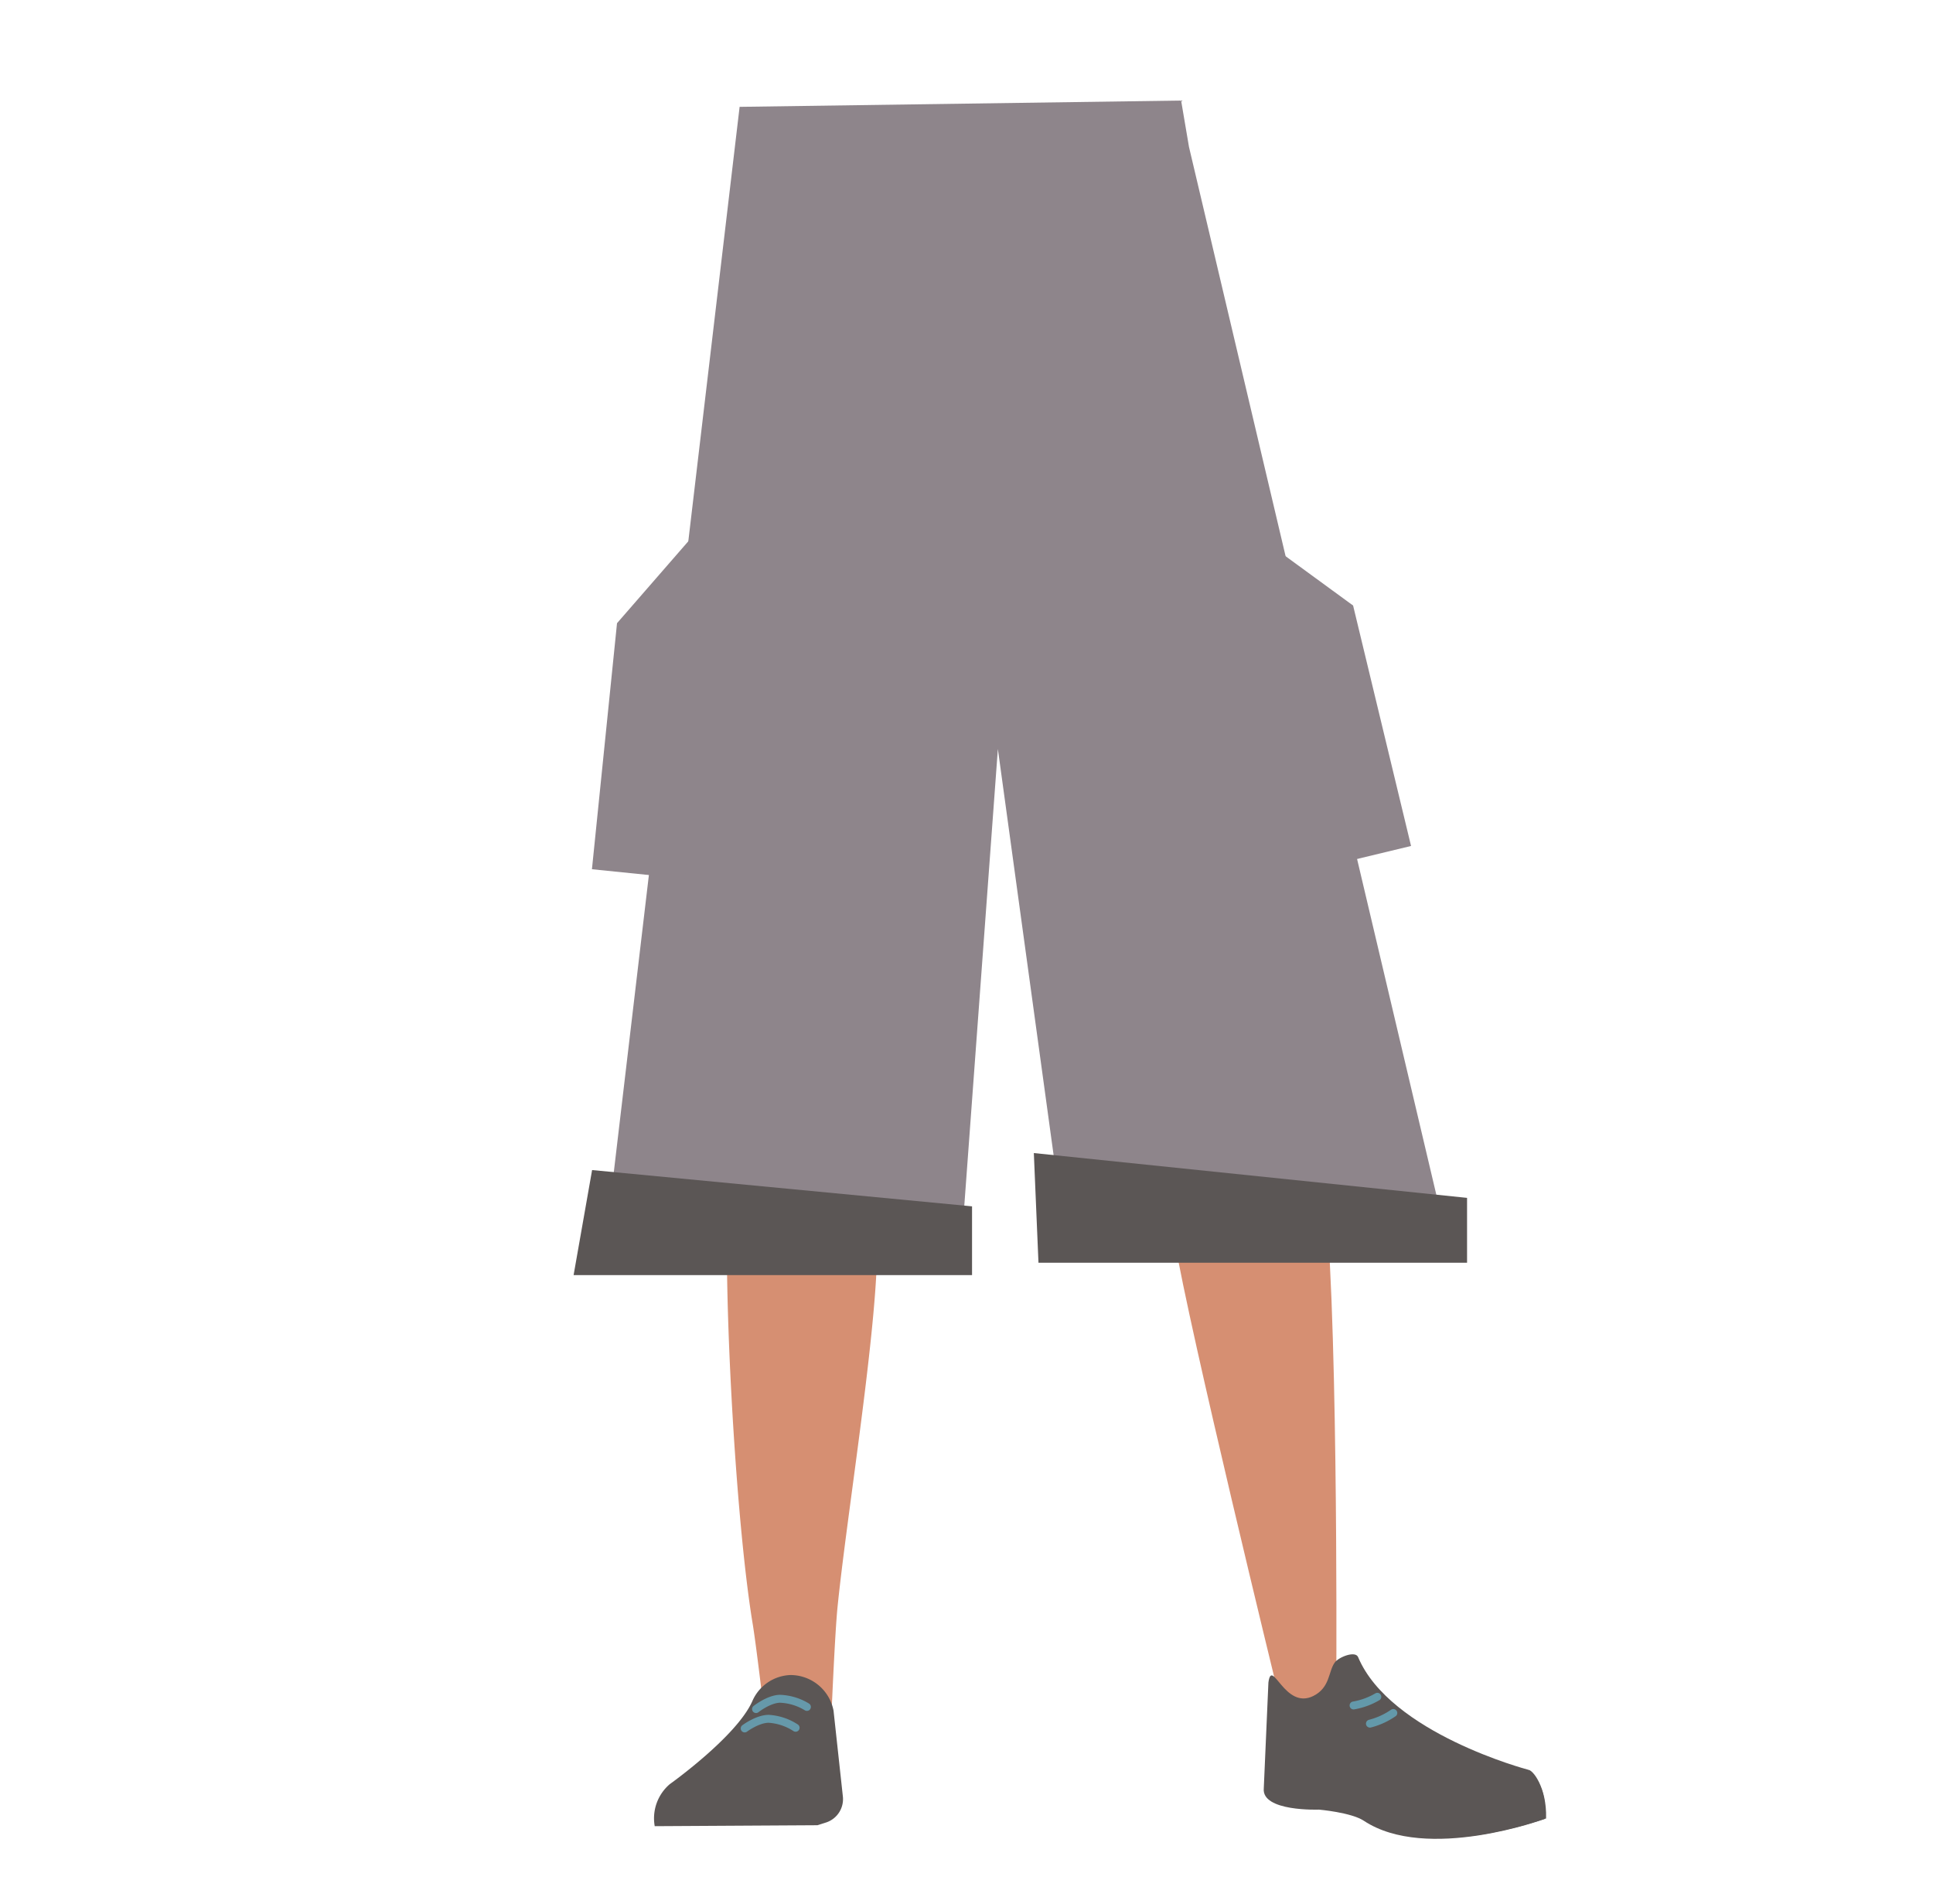 <svg id="Calque_9" data-name="Calque 9" xmlns="http://www.w3.org/2000/svg" viewBox="0 0 488 480.49"><defs><style>.cls-1{fill:#d68f72;}.cls-2{fill:#5b5655;}.cls-3,.cls-4{fill:none;stroke-linecap:round;stroke-miterlimit:10;stroke-width:2px;}.cls-3{stroke:#69a;}.cls-4{stroke:#6399aa;}.cls-5{fill:#8e858b;}</style></defs><path class="cls-1" d="M184.37,263.14c1.21,10.94,8.45,19.21,16.94,19.38h0c8.12.16,15.06-7.14,16.58-17.43,0,0,8.81-73.39,9-99.72,0-6.23-1.58-24.89-1.58-24.89L221.39,97s-2.75-20.48-19.52-23c-19.32-2.9-19.65,10.51-19.65,10.51s-6.18,69-6,90.9C176.46,195.57,184.37,263.14,184.37,263.14Z"/><path class="cls-1" d="M322.24,255c.76,11-4.87,20.41-13.19,22.1h0c-8,1.61-16.1-4.33-19.44-14.18,0,0-21.83-70.61-26.76-96.48-1.16-6.12-2.91-24.77-2.91-24.77L256,98.21s-1-20.64,15.08-26.13c18.48-6.32,21.22,6.81,21.22,6.81s18.46,66.82,22.17,88.36C317.9,187.1,322.24,255,322.24,255Z"/><path class="cls-1" d="M201.25,245.78c-9.22.21-14.6,5.29-16,13.45,0,0-1.46,36.38-1.7,51.71-.38,24.57,2.47,74.71,6.47,98.93.88,5.3,2.76,21.33,2.76,21.33a8.92,8.92,0,0,0,9,8h0a8.92,8.92,0,0,0,8.23-8.66s.8-18.53,1.41-24.68c2.22-22.27,9.49-66.55,10-89,.31-13.48-2.3-54.79-2.3-54.79-1-13.57-10-16.24-17.93-16.37Z"/><path class="cls-1" d="M306.44,238.15c9.12-1.34,15.14,2.86,17.66,10.82,0,0,7.51,34.32,9.9,49.68,3.84,24.61,3.37,122,3.37,122,.07,4.89.24,11.39-4.22,11.92h0c-4.39.52-9.78-1.47-10.71-6.15,0,0-22.24-91-25.91-113.39-2.21-13.5-5.46-55.42-5.46-55.42-.91-13.8,7.6-18,15.37-19.44Z"/><path class="cls-2" d="M199.53,422.79h0a10.91,10.91,0,0,0-9.62,6.64h0c-4,8.94-20.83,20.91-20.83,20.91a11.33,11.33,0,0,0-3.79,10.6h0l41.09-.24,2.31-.74a6.2,6.2,0,0,0,4.1-6.5l-2.36-21.7A11.08,11.08,0,0,0,199.53,422.79Z"/><path class="cls-2" d="M166.47,460.72h0a6.47,6.47,0,0,1,5.13-7.5L196,449.3a6.13,6.13,0,0,1,6.86,4.9l1.41,6.16Z"/><path class="cls-3" d="M190.87,431.38s3.17-2.52,6-2.6a14,14,0,0,1,6.84,2.06"/><path class="cls-3" d="M188,436.27s3.23-2.43,6.07-2.43a14,14,0,0,1,6.79,2.26"/><path class="cls-2" d="M331.57,428.07c4.24-2.13,3.75-6.12,5.38-8.42,1-1.4,5.21-3.06,5.91-1.39,8.1,19.24,42.79,28.39,42.79,28.39,3.78,3.11,4.8,7.64,4.32,12.46h0s-29.75,11-45.67.46c-3.19-2.11-11.33-2.81-11.33-2.81s-14.52.56-13.92-5.37l1.17-26.72C321.11,418.2,324.29,431.71,331.57,428.07Z"/><path class="cls-2" d="M390.32,459c.23-7.83-3.45-12.53-4.61-12.28-1.69.37-4.32,2.31-6,2.77-2.65.75-10.82.34-10.82.34-2.09-.16-3.7,2.6-3.7,6.36l.2,7.49s5,.6,16.63-2.28C384,461,390.32,459,390.32,459Z"/><path class="cls-4" d="M347.72,428.28a17.72,17.72,0,0,1-6,2.19"/><path class="cls-4" d="M351.75,432.37a18.41,18.41,0,0,1-5.9,2.69"/><polygon class="cls-5" points="152.54 316.33 242.56 316.33 251.92 189.05 269.33 315.88 365.2 312.52 300.17 37.09 298.18 25.38 186.72 26.97 152.54 316.33"/><polygon class="cls-5" points="173.03 221.8 149.44 219.4 155.77 157.3 178.46 131.23 173.03 221.8"/><polygon class="cls-5" points="333.19 219.08 356.23 213.53 341.6 152.84 312.01 131.23 333.19 219.08"/><polygon class="cls-2" points="245.4 321.84 144.81 321.84 149.48 295.33 245.4 304.49 245.4 321.84"/><polygon class="cls-2" points="370.37 318.72 262.17 318.72 261 291.04 370.37 302.35 370.37 318.72"/></svg>